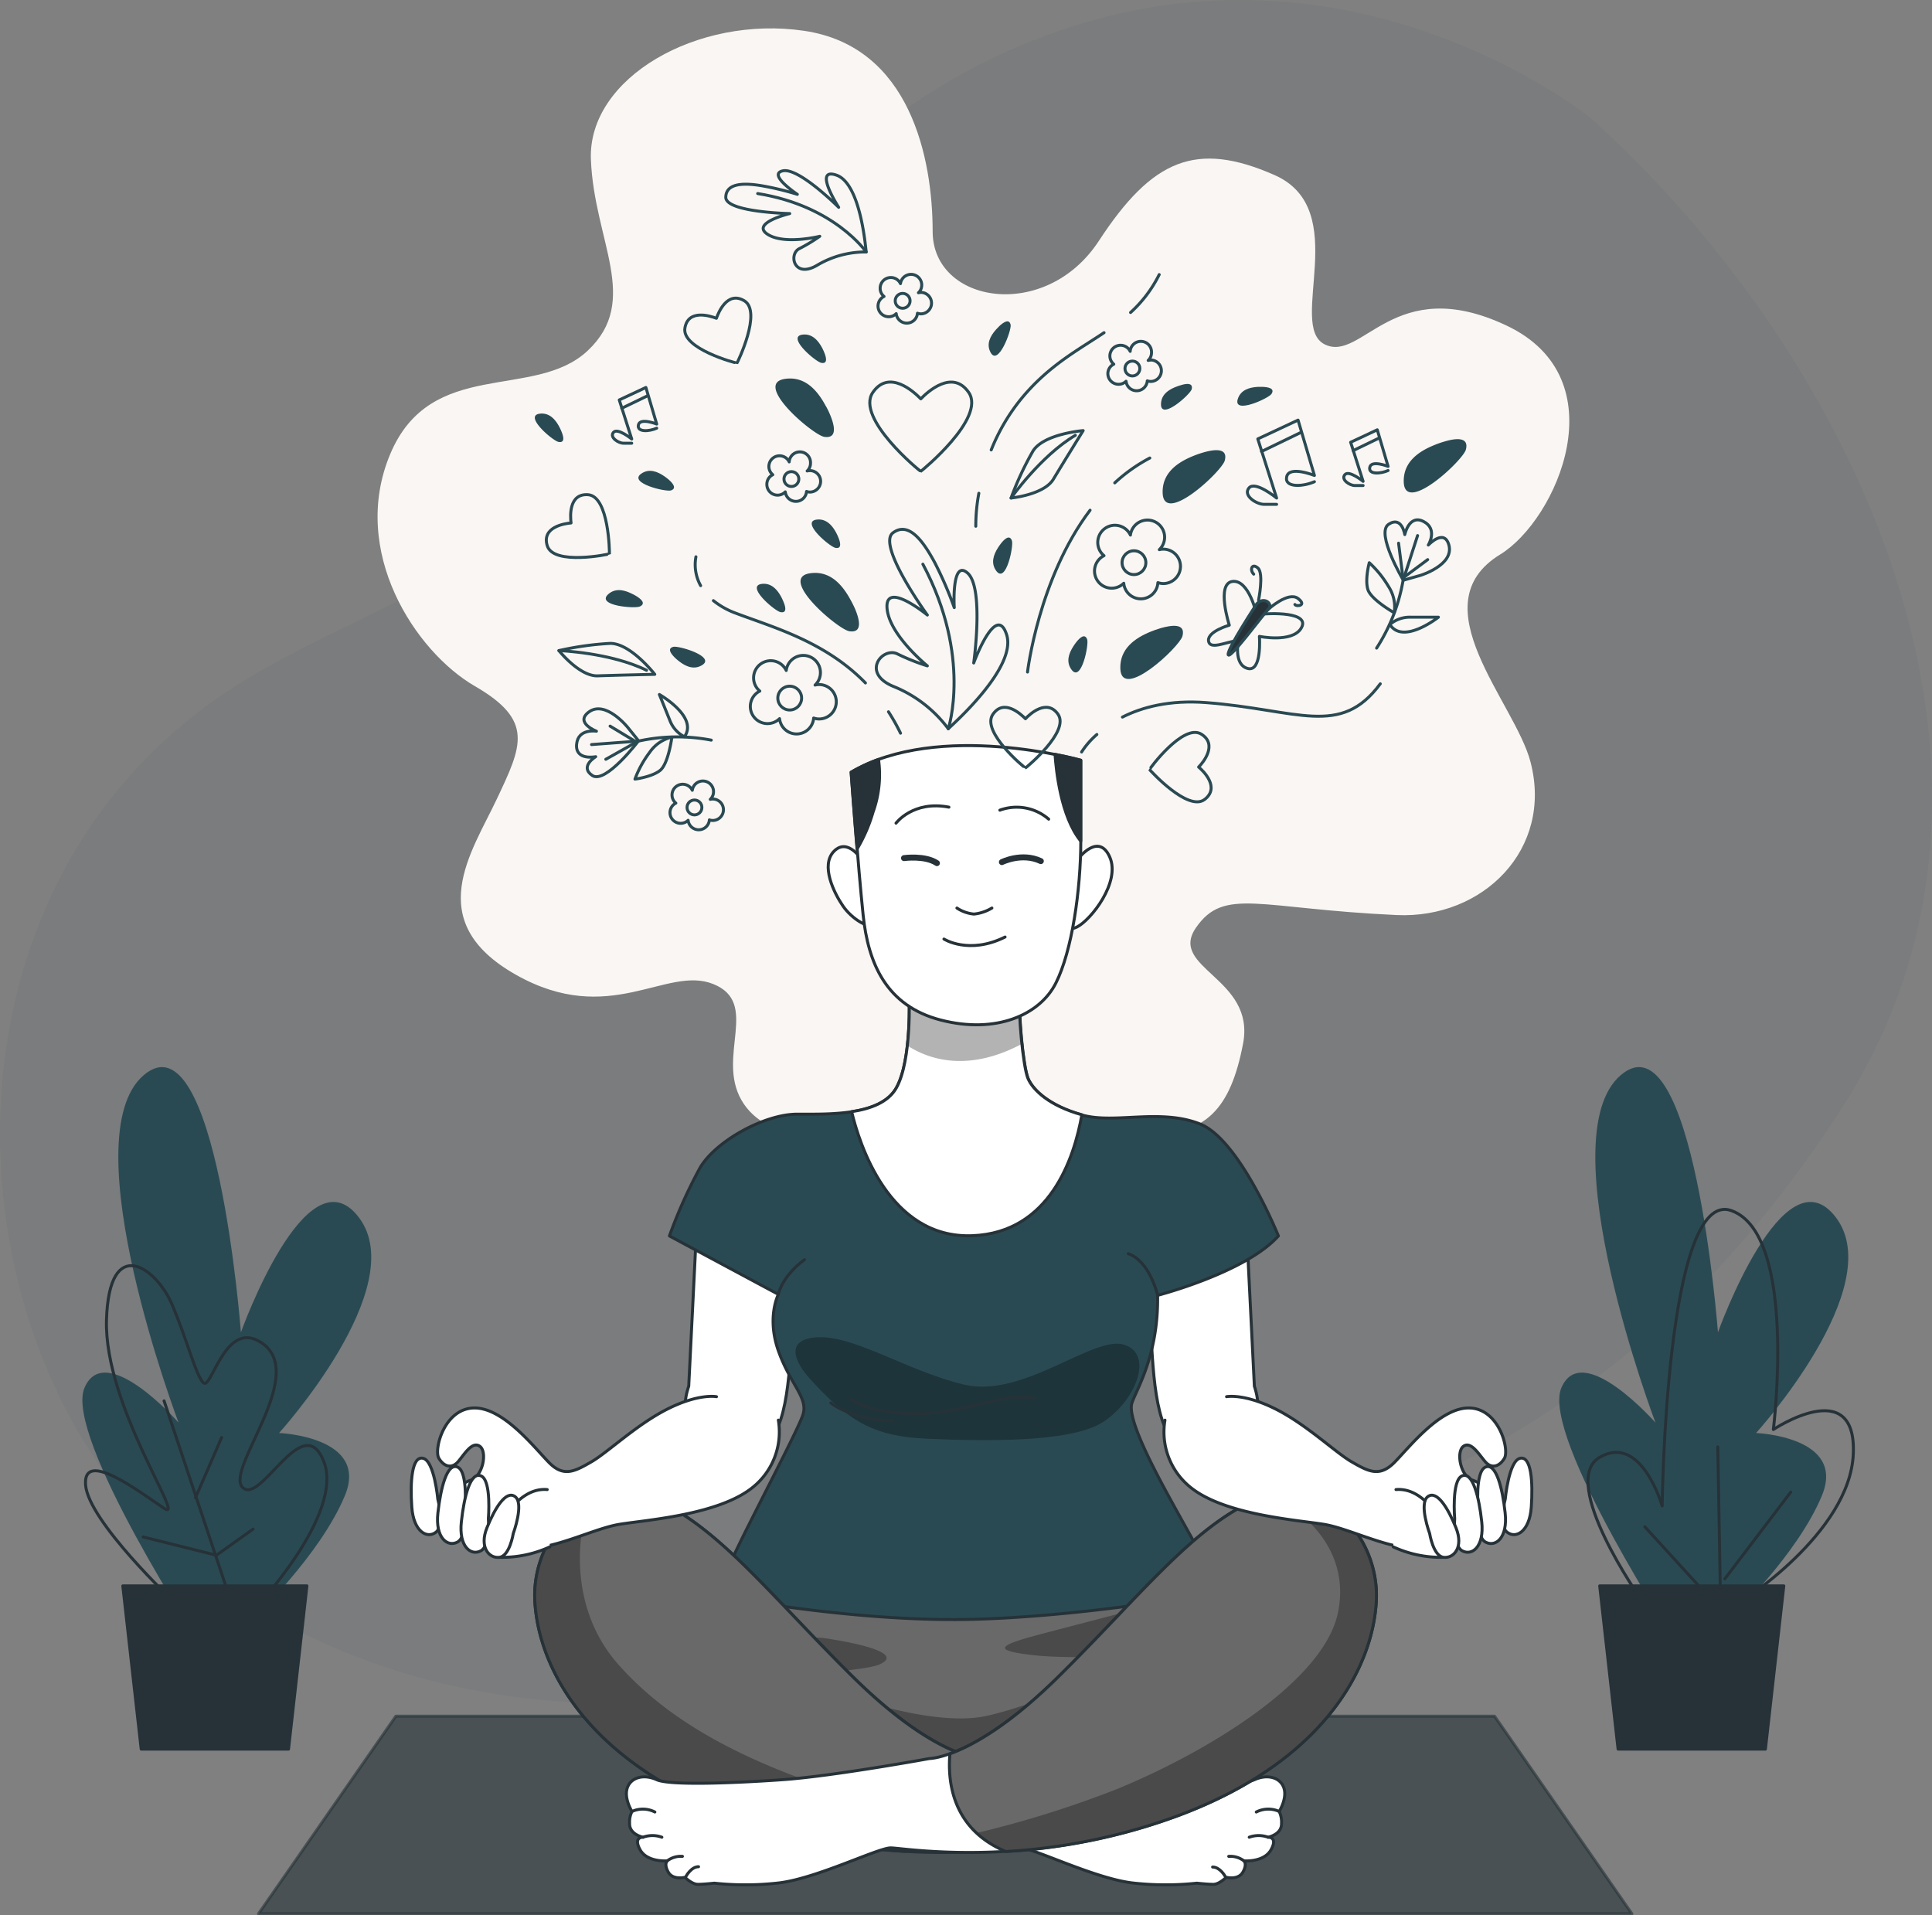 <svg xmlns="http://www.w3.org/2000/svg" xmlns:xlink="http://www.w3.org/1999/xlink" width="648.246" height="642.619" viewBox="0 0 648.246 642.619">
  <rect x="0" y="0" width="648.246" height="642.619" fill="#808080" stroke="none"/>
  <defs>
    <clipPath id="clip-path">
      <path id="Path_37" data-name="Path 37" d="M269.637,344.418c25.992-1.026,34.151-26.039,36.708-40.574-10.842-3-16.444-8.285-18.1-12.246s-3.33-22.6-2.667-26.907l-37.2-1.01s.994,21.936-4.324,31.232c-2.714,4.734-8.49,6.912-14.945,7.891C231.572,313.234,241.562,345.539,269.637,344.418Z" transform="translate(-229.11 -263.68)" fill="#fff" stroke="#263238" stroke-linecap="round" stroke-linejoin="round" stroke-width="1"/>
    </clipPath>
    <clipPath id="clip-path-2">
      <path id="Path_53" data-name="Path 53" d="M304.827,457.076c-7.039-2.541-19.317-9.011-36.14-25.6-27.618-27.27-44.977-50.154-66.282-59.623s-41.821,11.442-40.637,33.93,17.754,54.052,67.071,72.2a200.125,200.125,0,0,0,57.224,11.82C303.991,482.327,305.664,466.545,304.827,457.076Z" transform="translate(-161.719 -369.519)" fill="#696969" stroke="#263238" stroke-linecap="round" stroke-linejoin="round" stroke-width="1"/>
    </clipPath>
    <clipPath id="clip-path-3">
      <path id="Path_62" data-name="Path 62" d="M250.06,457.059c7.023-2.541,19.3-9.011,36.14-25.6,27.618-27.223,44.977-50.106,66.282-59.575s41.821,11.442,40.637,33.93-17.754,54.052-67.071,72.2a200.109,200.109,0,0,1-57.24,11.82C250.9,482.309,249.24,466.528,250.06,457.059Z" transform="translate(-249.896 -369.549)" fill="#696969" stroke="#263238" stroke-linecap="round" stroke-linejoin="round" stroke-width="1"/>
    </clipPath>
  </defs>
  <g id="Mental_health-bro_1_" data-name="Mental health-bro (1)" transform="translate(-48.039 -52.119)">
    <g id="freepik--background-simple--inject-9" transform="translate(48.039 52.119)" opacity="0.07">
      <path id="Path_14" data-name="Path 14" d="M581.756,91.748S509.335,32.6,415.135,58.828,281.5,166.142,227.477,221.993c-28.3,29.212-70.086,39.975-103.7,62.463C16.3,356.356,32.244,518.022,115.1,579c71.743,52.789,161.382,58.313,278.055,19.38s200.141-62.337,272.484-173.865S670.969,172.028,581.756,91.748Z" transform="translate(-48.039 -52.119)" fill="#2a4a53"/>
    </g>
    <g id="freepik--Carpet--inject-9" transform="translate(134.776 627.956)">
      <path id="Path_16" data-name="Path 16" d="M563.82,483.282H103L149.082,417H517.738Z" transform="translate(-103 -417)" fill="#263238" stroke="#263238" stroke-linecap="round" stroke-linejoin="round" stroke-width="1" opacity="0.6"/>
    </g>
    <g id="freepik--Plants--inject-9" transform="translate(75.679 410.163)">
      <path id="Path_17" data-name="Path 17" d="M419.933,474.031s-46.619-71.1-39.675-87.414,31.563,11.663,31.563,11.663-36.14-95.573-11.663-116.562S432.8,367.979,432.8,367.979s22.094-61.785,39.627-38.475-26.829,72.264-26.829,72.264,30.3,1.168,22.094,20.989-30.3,40.8-30.3,40.8Z" transform="translate(115.986 -278.995)" fill="#2a4a53"/>
      <path id="Path_18" data-name="Path 18" d="M403.557,440.221s-27.965-39.627-13.982-47.786,20.974,16.318,20.974,16.318,1.168-107.22,23.325-99.061,13.982,73.416,13.982,73.416,27.965-18.638,26.829,8.159-38.475,50.154-38.475,50.154" transform="translate(119.517 -261.503)" fill="none" stroke="#263238" stroke-linecap="round" stroke-linejoin="round" stroke-width="1"/>
      <line id="Line_1" data-name="Line 1" x1="24.477" y1="26.813" transform="translate(524.257 154.241)" fill="none" stroke="#263238" stroke-linecap="round" stroke-linejoin="round" stroke-width="1"/>
      <line id="Line_2" data-name="Line 2" x1="1.168" y1="66.424" transform="translate(548.734 127.444)" fill="none" stroke="#263238" stroke-linecap="round" stroke-linejoin="round" stroke-width="1"/>
      <line id="Line_3" data-name="Line 3" y1="29.133" x2="22.141" transform="translate(551.07 142.594)" fill="none" stroke="#263238" stroke-linecap="round" stroke-linejoin="round" stroke-width="1"/>
      <path id="Path_19" data-name="Path 19" d="M449.919,389.29H388.15l6.171,54.778h49.428Z" transform="translate(120.957 -215.227)" fill="#263238" stroke="#263238" stroke-linecap="round" stroke-linejoin="round" stroke-width="1"/>
      <path id="Path_20" data-name="Path 20" d="M105.933,474.028s-46.619-71.1-39.675-87.414,31.563,11.663,31.563,11.663-36.187-95.6-11.71-116.562,32.636,86.262,32.636,86.262,22.094-61.785,39.627-38.475-26.829,72.264-26.829,72.264,30.3,1.168,22.094,20.989-30.3,40.8-30.3,40.8Z" transform="translate(-65.553 -278.992)" fill="#2a4a53"/>
      <path id="Path_21" data-name="Path 21" d="M96.1,434.187s-28.975-27.223-29.859-39.454,18.449,2.635,26.339,7.891S72.4,368.378,73.264,339.4s16.681-17.549,21.952-5.255,7.891,23.672,10.542,26.339,7.023-20.2,18.433-14.061c18.243,9.832-11.41,43.02-5.271,49.175s20.2-26.339,27.223-8.775-22.836,49.159-22.836,49.159" transform="translate(-65.172 -254.585)" fill="none" stroke="#263238" stroke-linecap="round" stroke-linejoin="round" stroke-width="1"/>
      <line id="Line_4" data-name="Line 4" x1="21.952" y1="65.84" transform="translate(27.408 111.994)" fill="none" stroke="#263238" stroke-linecap="round" stroke-linejoin="round" stroke-width="1"/>
      <line id="Line_5" data-name="Line 5" y1="20.185" x2="8.775" transform="translate(37.95 124.288)" fill="none" stroke="#263238" stroke-linecap="round" stroke-linejoin="round" stroke-width="1"/>
      <path id="Path_22" data-name="Path 22" d="M78.47,379.856l24.588,6.139,12.294-8.774" transform="translate(-58.085 -222.206)" fill="none" stroke="#263238" stroke-linecap="round" stroke-linejoin="round" stroke-width="1"/>
      <path id="Path_23" data-name="Path 23" d="M135.919,389.29H74.15l6.171,54.778h49.428Z" transform="translate(-60.583 -215.227)" fill="#263238" stroke="#263238" stroke-linecap="round" stroke-linejoin="round" stroke-width="1"/>
    </g>
    <g id="freepik--Character--inject-9" transform="translate(174.724 61.644)">
      <g id="freepik--Hair--inject-9" transform="translate(0)">
        <path id="Path_24" data-name="Path 24" d="M281.957,430.354s-23.151,2.1-31.563-12.625,6.313-32.62-9.469-38.933-34.719,14.74-66.282-3.156-14.74-41.032-6.313-58.912,12.625-26.308-7.37-37.876S118.871,233.606,132.553,201s48.4-17.9,66.282-34.719,2.1-36.834,1.057-64.183,35.761-48.4,71.538-43.131,43.131,43.131,43.131,67.324,37.876,30.521,55.772,3.156,32.6-33.662,58.912-22.094,4.214,50.5,16.839,56.813,23.136-24.193,61.011-6.313,16.839,65.225-2.1,76.809c-27.555,16.87,4.94,49.585,10.163,69.612,7.654,29.275-15.908,52.694-44.883,51.385-46.287-2.115-57.871-9.469-67.34,4.2s20,16.839,15.781,38.933S406.094,429.3,387.157,429.3s-30.506-16.823-50.5-8.412S291.426,435.609,281.957,430.354Z" transform="translate(-128.313 -58.155)" fill="#faf6f3"/>
      </g>
      <path id="Path_25" data-name="Path 25" d="M203.934,392.559a113.627,113.627,0,0,0-3.551,38.665c1.973,20.121,12.231,30.774,56.813,37.481s75.357,1.184,100.213-10.653,19.222-54.3,12.767-64.041-31.311-11.71-71.553-8.159-65.1-2.762-79.7-.395S203.934,392.559,203.934,392.559Z" transform="translate(-86.856 130.353)" fill="#696969" stroke="#263238" stroke-linecap="round" stroke-linejoin="round" stroke-width="1"/>
      <path id="Path_26" data-name="Path 26" d="M336.937,393.5s-21.305,5.524-36.3,9.469-16.571,5.524-3.156,7.1,38.665,0,38.665,0S300.64,426.641,281.7,430.587s-53.657-8.68-57.6-11.836,16.571-3.156,22.094-5.523,2.367-5.524-17.36-8.68-15.782,14.992,1.578,27.618,27.618,16.571,50.106,12.625,53.263-13.414,63.521-32.352S336.937,393.5,336.937,393.5Z" transform="translate(-77.825 135.725)" opacity="0.3"/>
      <path id="Path_27" data-name="Path 27" d="M197.57,313.485l-2.62,52.71s-4.734,12.246,3.788,20.106,19.506,5.539,25.25-4.656,4.955-33.788,6.407-43.115-9.9-18.938-19.222-22.426S197.57,313.485,197.57,313.485Z" transform="translate(-90.545 89.409)" fill="#fff" stroke="#263238" stroke-linecap="round" stroke-linejoin="round" stroke-width="1"/>
      <path id="Path_28" data-name="Path 28" d="M325.177,313.485l2.62,52.71s4.656,12.246-3.788,20.106-19.522,5.539-25.345-4.656-4.955-33.788-6.407-43.115,9.911-18.938,19.222-22.426S325.177,313.485,325.177,313.485Z" transform="translate(-33.602 89.409)" fill="#fff" stroke="#263238" stroke-linecap="round" stroke-linejoin="round" stroke-width="1"/>
      <path id="Path_29" data-name="Path 29" d="M270.777,263.68s.994,21.936-4.324,31.232-22.268,8.727-33.22,8.727-27.255,8.964-32.573,17.944A163.518,163.518,0,0,0,190.37,344.5l36.55,19.6s-3.993,7.654,0,18.938,9.958,15.624,8.3,21.273-23.262,45.845-25.25,52.158a59.479,59.479,0,0,0-2.32,8.964s46.177,8.98,86.372,7.654,81.732-9.311,81.732-9.311-12.294-21.589-18.938-33.883-12.625-24.919-11.3-29.243,8.98-15.939,8.648-36.219c0,0,29.559-7.638,40.527-19.932,0,0-12.957-32.226-26.245-37.544s-28.565,0-39.454-2.983-16.618-8.317-18.275-12.294-3.33-22.6-2.667-26.907Z" transform="translate(-92.435 60.67)" fill="#2a4a53" stroke="#263238" stroke-linecap="round" stroke-linejoin="round" stroke-width="1"/>
      <path id="Path_30" data-name="Path 30" d="M221.639,349.964s-11.047-11.836,1.578-13.414,30.774,11.047,50.5,15.781,43.4-16.571,53.657-13.414,3.945,18.938-7.1,26.039-41.821,6.313-59.181,5.524S235.053,364.956,221.639,349.964Z" transform="translate(-76.943 102.721)" opacity="0.3"/>
      <path id="Path_31" data-name="Path 31" d="M229,349.914s6.013,4.813,22.094,4.813,28.407-7.212,39.675-5.208" transform="translate(-70.101 110.094)" fill="none" stroke="#263238" stroke-linecap="round" stroke-linejoin="round" stroke-width="1"/>
      <path id="Path_32" data-name="Path 32" d="M224.68,350.4s6.8,5.618,20.832,6.013" transform="translate(-72.598 110.807)" fill="none" stroke="#263238" stroke-linecap="round" stroke-linejoin="round" stroke-width="1"/>
      <path id="Path_33" data-name="Path 33" d="M213.53,331.5s1.152-5.95,8.775-11.568" transform="translate(-79.045 93.191)" fill="none" stroke="#263238" stroke-linecap="round" stroke-linejoin="round" stroke-width="1"/>
      <path id="Path_34" data-name="Path 34" d="M297.779,332.564s-2.667-11.489-9.879-13.9" transform="translate(-36.048 92.457)" fill="none" stroke="#263238" stroke-linecap="round" stroke-linejoin="round" stroke-width="1"/>
      <path id="Path_35" data-name="Path 35" d="M269.637,344.418c25.992-1.026,34.151-26.039,36.708-40.574-10.842-3-16.444-8.285-18.1-12.246s-3.33-22.6-2.667-26.907l-37.2-1.01s.994,21.936-4.324,31.232c-2.714,4.734-8.49,6.912-14.945,7.891C231.572,313.234,241.562,345.539,269.637,344.418Z" transform="translate(-70.037 60.67)" fill="#fff"/>
      <g id="Group_5" data-name="Group 5" transform="translate(159.073 324.35)" clip-path="url(#clip-path)">
        <path id="Path_36" data-name="Path 36" d="M279.378,280.061a88.373,88.373,0,0,1-.647-15.371l-37.2-1.01a122.933,122.933,0,0,1-.584,16.934C247.484,284.89,260.724,290,279.378,280.061Z" transform="translate(-222.265 -263.68)" opacity="0.3"/>
      </g>
      <path id="Path_38" data-name="Path 38" d="M269.637,344.418c25.992-1.026,34.151-26.039,36.708-40.574-10.842-3-16.444-8.285-18.1-12.246s-3.33-22.6-2.667-26.907l-37.2-1.01s.994,21.936-4.324,31.232c-2.714,4.734-8.49,6.912-14.945,7.891C231.572,313.234,241.562,345.539,269.637,344.418Z" transform="translate(-70.037 60.67)" fill="none" stroke="#263238" stroke-linecap="round" stroke-linejoin="round" stroke-width="1"/>
      <path id="Path_39" data-name="Path 39" d="M235.482,236.661s-4.734-7.717-9.39-3.014,0,14.077,3.014,18.433,8.711,7.7,10.053,6.029S235.482,236.661,235.482,236.661Z" transform="translate(-72.922 42.428)" fill="#fff" stroke="#263238" stroke-linecap="round" stroke-linejoin="round" stroke-width="1"/>
      <path id="Path_40" data-name="Path 40" d="M278.7,236.015s6.707-8.711,10.4-.331-6.313,21.116-11.047,23.467-2.351-5.366-2.02-8.049S278.7,236.015,278.7,236.015Z" transform="translate(-43.422 42.379)" fill="#fff" stroke="#263238" stroke-linecap="round" stroke-linejoin="round" stroke-width="1"/>
      <path id="Path_41" data-name="Path 41" d="M229,219.573s2.351,31.847,4.024,47.928,7.67,30.506,26.1,35.24,33.141-1.673,38.554-12.4,8.38-31.168,8.38-47.928V215.58S258.464,202.15,229,219.573Z" transform="translate(-70.101 30.004)" fill="#fff" stroke="#263238" stroke-linecap="round" stroke-linejoin="round" stroke-width="1"/>
      <path id="Path_42" data-name="Path 42" d="M251.49,245.18a12.452,12.452,0,0,0,5.7,2.02,14.583,14.583,0,0,0,6.029-2.02" transform="translate(-57.098 49.974)" fill="none" stroke="#263238" stroke-linecap="round" stroke-linejoin="round" stroke-width="1"/>
      <path id="Path_43" data-name="Path 43" d="M248.73,252.019s8.38,5.366,20.516-.679" transform="translate(-58.694 53.535)" fill="none" stroke="#263238" stroke-linecap="round" stroke-linejoin="round" stroke-width="1"/>
      <path id="Path_44" data-name="Path 44" d="M240.24,234.626s7.039-.994,11.047,1.689" transform="translate(-63.602 43.768)" fill="none" stroke="#263238" stroke-linecap="round" stroke-linejoin="round" stroke-width="2"/>
      <path id="Path_45" data-name="Path 45" d="M261.05,235.993s6.707-3.346,13.067-.331" transform="translate(-51.571 43.743)" fill="none" stroke="#263238" stroke-linecap="round" stroke-linejoin="round" stroke-width="2"/>
      <path id="Path_46" data-name="Path 46" d="M230.988,243.644a53.294,53.294,0,0,0,5.35-12.357,37.244,37.244,0,0,0,1.846-17.707A55.633,55.633,0,0,0,229,217.873S229.884,230.356,230.988,243.644Z" transform="translate(-70.101 31.704)" fill="#263238" stroke="#263238" stroke-linecap="round" stroke-linejoin="round" stroke-width="1"/>
      <path id="Path_47" data-name="Path 47" d="M280.982,241.6V214.457s-3.283-.915-8.632-1.957C272.7,217.708,274.26,233.411,280.982,241.6Z" transform="translate(-45.038 31.08)" fill="#263238" stroke="#263238" stroke-linecap="round" stroke-linejoin="round" stroke-width="1"/>
      <path id="Path_48" data-name="Path 48" d="M238.54,229.257s5.7-7.7,17.754-5.366" transform="translate(-64.585 37.411)" fill="none" stroke="#263238" stroke-linecap="round" stroke-linejoin="round" stroke-width="1"/>
      <path id="Path_49" data-name="Path 49" d="M260.62,224.736A16.4,16.4,0,0,1,277,227.75" transform="translate(-51.82 37.577)" fill="none" stroke="#263238" stroke-linecap="round" stroke-linejoin="round" stroke-width="1"/>
      <path id="Path_50" data-name="Path 50" d="M311.692,458.654s-15.387,0-43-27.223-44.977-50.106-66.282-59.575-41.821,11.442-40.637,33.93,17.754,54.052,67.071,72.2,91.533,10.653,95.873,10.653,25.645,10.653,38.27,11.836a98.219,98.219,0,0,0,20.911,0s3.551.395,5.524.395,4.34-2.367,4.34-2.367,3.993,1.042,5.571-1.72.347-3.8.347-3.8,6.754.584,9.122-3.756-1.01-4.166-1.01-4.166,4.624-.9,4.513-4.624a8.1,8.1,0,0,0-.789-4.024s2.762-4.34,1.578-7.891-5.524-4.734-9.863-2.762-25.25,1.184-42.216,0S311.692,458.654,311.692,458.654Z" transform="translate(-108.999 121.861)" fill="#fff" stroke="#263238" stroke-linecap="round" stroke-linejoin="round" stroke-width="1"/>
      <path id="Path_51" data-name="Path 51" d="M304.827,457.076c-7.039-2.541-19.317-9.011-36.14-25.6-27.618-27.27-44.977-50.154-66.282-59.623s-41.821,11.442-40.637,33.93,17.754,54.052,67.071,72.2a200.125,200.125,0,0,0,57.224,11.82C303.991,482.327,305.664,466.545,304.827,457.076Z" transform="translate(-108.999 121.861)" fill="#696969"/>
      <g id="Group_6" data-name="Group 6" transform="translate(52.72 491.38)" clip-path="url(#clip-path-2)">
        <path id="Path_52" data-name="Path 52" d="M298.118,478.637c-7.78-2.951-16.87-6.107-27.065-9.216-36.3-11.047-63.126-24.461-81.275-44.977s-11.836-46.555-11.836-46.555L173.76,374.1a36.85,36.85,0,0,0-11.994,29.038c1.184,22.489,17.754,54.052,67.071,72.2a200.125,200.125,0,0,0,57.224,11.82,31.405,31.405,0,0,0,12.057-8.522Z" transform="translate(-161.717 -366.871)" opacity="0.3"/>
      </g>
      <path id="Path_54" data-name="Path 54" d="M304.827,457.076c-7.039-2.541-19.317-9.011-36.14-25.6-27.618-27.27-44.977-50.154-66.282-59.623s-41.821,11.442-40.637,33.93,17.754,54.052,67.071,72.2a200.125,200.125,0,0,0,57.224,11.82C303.991,482.327,305.664,466.545,304.827,457.076Z" transform="translate(-108.999 121.861)" fill="none" stroke="#263238" stroke-linecap="round" stroke-linejoin="round" stroke-width="1"/>
      <path id="Path_55" data-name="Path 55" d="M322.81,437.536a8.869,8.869,0,0,0-7.67.189" transform="translate(-20.299 160.734)" fill="#fff" stroke="#263238" stroke-linecap="round" stroke-linejoin="round" stroke-width="1"/>
      <path id="Path_56" data-name="Path 56" d="M319.953,442.933a9.264,9.264,0,0,0-6.313,0" transform="translate(-21.166 163.985)" fill="#fff" stroke="#263238" stroke-linecap="round" stroke-linejoin="round" stroke-width="1"/>
      <path id="Path_57" data-name="Path 57" d="M314.362,448.306a7.559,7.559,0,0,0-5.082-1.5" transform="translate(-23.687 166.534)" fill="#fff" stroke="#263238" stroke-linecap="round" stroke-linejoin="round" stroke-width="1"/>
      <path id="Path_58" data-name="Path 58" d="M310.016,452.116s-1.689-3.046-4.166-3.046" transform="translate(-25.67 167.853)" fill="#fff" stroke="#263238" stroke-linecap="round" stroke-linejoin="round" stroke-width="1"/>
      <path id="Path_59" data-name="Path 59" d="M282.914,458.654s15.387,0,43-27.223S370.9,381.325,392.2,371.856s41.821,11.442,40.637,33.93-17.754,54.052-67.071,72.2-91.533,10.653-95.873,10.653-25.645,10.653-38.27,11.836a98.219,98.219,0,0,1-20.91,0s-3.551.395-5.524.395-4.34-2.367-4.34-2.367-3.993,1.042-5.571-1.72-.347-3.8-.347-3.8-6.77.584-9.138-3.756,1.01-4.166,1.01-4.166-4.624-.9-4.514-4.624a7.89,7.89,0,0,1,.8-4.024s-2.762-4.34-1.578-7.891,5.524-4.734,9.863-2.762,25.25,1.184,42.216,0S282.914,458.654,282.914,458.654Z" transform="translate(-97.723 121.861)" fill="#fff" stroke="#263238" stroke-linecap="round" stroke-linejoin="round" stroke-width="1"/>
      <path id="Path_60" data-name="Path 60" d="M250.06,457.059c7.023-2.541,19.3-9.011,36.14-25.6,27.618-27.223,44.977-50.106,66.282-59.575s41.821,11.442,40.637,33.93-17.754,54.052-67.071,72.2a200.109,200.109,0,0,1-57.24,11.82C250.9,482.309,249.24,466.528,250.06,457.059Z" transform="translate(-58.02 121.878)" fill="#696969"/>
      <g id="Group_7" data-name="Group 7" transform="translate(191.876 491.428)" clip-path="url(#clip-path-3)">
        <path id="Path_61" data-name="Path 61" d="M389.791,405.306c.821-15.671-8.9-30.553-22.094-34.956l-5.776,4.182s19.727,11.836,14.992,34.719-43.4,46.555-74.173,59.181a350.818,350.818,0,0,1-47.061,14.724,32.9,32.9,0,0,0,9.8,6.171,200.112,200.112,0,0,0,57.24-11.82C372.037,459.358,388.608,427.795,389.791,405.306Z" transform="translate(-246.551 -369.086)" opacity="0.3"/>
      </g>
      <path id="Path_63" data-name="Path 63" d="M250.06,457.059c7.023-2.541,19.3-9.011,36.14-25.6,27.618-27.223,44.977-50.106,66.282-59.575s41.821,11.442,40.637,33.93-17.754,54.052-67.071,72.2a200.109,200.109,0,0,1-57.24,11.82C250.9,482.309,249.24,466.528,250.06,457.059Z" transform="translate(-58.02 121.878)" fill="none" stroke="#263238" stroke-linecap="round" stroke-linejoin="round" stroke-width="1"/>
      <path id="Path_64" data-name="Path 64" d="M182.41,437.536a8.869,8.869,0,0,1,7.67.189" transform="translate(-97.037 160.734)" fill="#fff" stroke="#263238" stroke-linecap="round" stroke-linejoin="round" stroke-width="1"/>
      <path id="Path_65" data-name="Path 65" d="M184.76,442.933a9.264,9.264,0,0,1,6.313,0" transform="translate(-95.678 163.985)" fill="#fff" stroke="#263238" stroke-linecap="round" stroke-linejoin="round" stroke-width="1"/>
      <path id="Path_66" data-name="Path 66" d="M189.91,448.306a7.559,7.559,0,0,1,5.082-1.5" transform="translate(-92.701 166.534)" fill="#fff" stroke="#263238" stroke-linecap="round" stroke-linejoin="round" stroke-width="1"/>
      <path id="Path_67" data-name="Path 67" d="M193.92,452.156s1.7-3.156,4.166-3.156" transform="translate(-90.382 167.813)" fill="#fff" stroke="#263238" stroke-linecap="round" stroke-linejoin="round" stroke-width="1"/>
      <path id="Path_68" data-name="Path 68" d="M235.279,349.111s-5.823-1.168-16.3,4.072-20.106,14.566-25.645,17.77-9.311,5.255-14.2.3S163.694,352.6,153.784,352.9s-13.4,13.982-11.647,16.886,4.371,3.5,6.407,1.168,4.656-6.991,7.275-5.239,1.168,9.911-2.9,11.363-15.15,8.443-12.531,12.531,17.486,9.611,28.549,10.479,24.761-6.691,33.788-8.159,33.5-3.156,44.851-12.515a23.83,23.83,0,0,0,8.459-22.441" transform="translate(-121.563 109.997)" fill="#fff" stroke="#263238" stroke-linecap="round" stroke-linejoin="round" stroke-width="1"/>
      <path id="Path_69" data-name="Path 69" d="M144.388,375.891s-1.152-12.815-4.94-13.7-4.371,7.891-3.788,16.318,5.239,10.779,8.143,8.443S144.388,375.891,144.388,375.891Z" transform="translate(-124.177 117.589)" fill="#fff" stroke="#263238" stroke-linecap="round" stroke-linejoin="round" stroke-width="1"/>
      <path id="Path_70" data-name="Path 70" d="M150.263,378.467s1.1-12.83-2.462-14.361-5.681,6.975-6.612,15.387,3.267,11.536,6.549,9.769S150.263,378.467,150.263,378.467Z" transform="translate(-120.945 118.627)" fill="#fff" stroke="#263238" stroke-linecap="round" stroke-linejoin="round" stroke-width="1"/>
      <path id="Path_71" data-name="Path 71" d="M155.236,380.321s1.12-12.815-2.462-14.345-5.681,6.975-6.6,15.387,3.251,11.536,6.534,9.753S155.236,380.321,155.236,380.321Z" transform="translate(-118.059 119.708)" fill="#fff" stroke="#263238" stroke-linecap="round" stroke-linejoin="round" stroke-width="1"/>
      <path id="Path_72" data-name="Path 72" d="M171.33,388.057a38.222,38.222,0,0,1-16.886,3.5,62.3,62.3,0,0,1-.584-7.291c0-3.156,6.691-16.3,16.6-15.434" transform="translate(-113.543 121.442)" fill="#fff" stroke="#263238" stroke-linecap="round" stroke-linejoin="round" stroke-width="1"/>
      <path id="Path_73" data-name="Path 73" d="M160.74,382.887s3.709-10.037.647-12.373-6.833,3.882-9.469,10.416.694,10.353,4.166,9.927S160.74,382.887,160.74,382.887Z" transform="translate(-115.215 122.146)" fill="#fff" stroke="#263238" stroke-linecap="round" stroke-linejoin="round" stroke-width="1"/>
      <path id="Path_74" data-name="Path 74" d="M316.517,349.111s5.823-1.168,16.318,4.072,20.09,14.566,25.629,17.77,9.327,5.255,14.282.3S388.181,352.6,398.076,352.9s13.4,13.982,11.663,16.886-4.371,3.5-6.407,1.168-4.734-6.991-7.291-5.239-1.168,9.911,2.92,11.363,15.15,8.443,12.515,12.531-17.47,9.611-28.533,10.479-24.761-6.691-33.8-8.159-33.488-3.156-44.851-12.515a23.8,23.8,0,0,1-8.443-22.441" transform="translate(-31.65 109.997)" fill="#fff" stroke="#263238" stroke-linecap="round" stroke-linejoin="round" stroke-width="1"/>
      <path id="Path_75" data-name="Path 75" d="M368.394,375.891s1.168-12.815,4.955-13.7,4.371,7.891,3.788,16.318-5.239,10.779-8.159,8.443S368.394,375.891,368.394,375.891Z" transform="translate(9.979 117.589)" fill="#fff" stroke="#263238" stroke-linecap="round" stroke-linejoin="round" stroke-width="1"/>
      <path id="Path_76" data-name="Path 76" d="M362.371,378.467s-1.12-12.83,2.446-14.361,5.7,6.975,6.612,15.387-3.235,11.536-6.534,9.8S362.371,378.467,362.371,378.467Z" transform="translate(6.912 118.627)" fill="#fff" stroke="#263238" stroke-linecap="round" stroke-linejoin="round" stroke-width="1"/>
      <path id="Path_77" data-name="Path 77" d="M357.379,380.321s-1.1-12.815,2.462-14.345,5.7,6.975,6.612,15.387-3.267,11.536-6.534,9.753S357.379,380.321,357.379,380.321Z" transform="translate(4.028 119.708)" fill="#fff" stroke="#263238" stroke-linecap="round" stroke-linejoin="round" stroke-width="1"/>
      <path id="Path_78" data-name="Path 78" d="M344.26,388.057a38.27,38.27,0,0,0,16.949,3.5,62.287,62.287,0,0,0,.584-7.291c0-3.156-6.707-16.3-16.618-15.434" transform="translate(-3.463 121.442)" fill="#fff" stroke="#263238" stroke-linecap="round" stroke-linejoin="round" stroke-width="1"/>
      <path id="Path_79" data-name="Path 79" d="M352.681,382.887s-3.709-10.037-.647-12.373,6.818,3.882,9.469,10.416-.694,10.353-4.166,9.927S352.681,382.887,352.681,382.887Z" transform="translate(0.331 122.146)" fill="#fff" stroke="#263238" stroke-linecap="round" stroke-linejoin="round" stroke-width="1"/>
    </g>
    <g id="freepik--Graphics--inject-9" transform="translate(227.491 109.376)">
      <path id="Path_80" data-name="Path 80" d="M281.273,204.868c-3.709-5.382-9.469-.142-10.952,1.468-1.578-1.578-7.244-6.849-10.937-1.468-4.024,5.855,10.81,18.054,10.937,17.991S285.249,210.723,281.273,204.868Z" transform="translate(-105.702 -22.434)" fill="none" stroke="#2a4a53" stroke-linecap="round" stroke-linejoin="round" stroke-width="1"/>
      <path id="Path_81" data-name="Path 81" d="M258.5,231.57a42.878,42.878,0,0,0-18.054-14.061c-11.552-4.514-4.024-13.541.994-11.047a70.638,70.638,0,0,0,10.037,4.008s-13.051-10.542-13.541-19.569,13.541,2.509,13.541,2.509-17.06-23.483-11.536-27.586,10.526,3.519,14.046,10.037a125.5,125.5,0,0,1,6.518,15.056s-.994-16.555,4.529-11.536,2,30.111,2,30.111,7.528-20.516,11.047-9.469S260.01,230.055,258.5,231.57Z" transform="translate(-119.775 -44.306)" fill="none" stroke="#2a4a53" stroke-linecap="round" stroke-linejoin="round" stroke-width="1"/>
      <path id="Path_82" data-name="Path 82" d="M252.772,227.3s8.033-24.1-8.522-55.235" transform="translate(-114.051 -40.032)" fill="none" stroke="#2a4a53" stroke-linecap="round" stroke-linejoin="round" stroke-width="1"/>
      <path id="Path_83" data-name="Path 83" d="M249.458,115.686a31.721,31.721,0,0,0-16.365,4.4c-7.891,4.734-9.785-3.677-6.06-5.524a54.083,54.083,0,0,0,6.849-4.135s-12.057,3-17.612-.742,7.528-6.881,7.528-6.881-21.542-.442-21.447-5.492,6.77-4.734,12.2-3.819a94.833,94.833,0,0,1,11.8,2.856s-10.226-6.8-4.813-7.891,18.685,12.246,18.685,12.246-8.79-13.619-.71-10.779S249.237,114.124,249.458,115.686Z" transform="translate(-138.276 -88.4)" fill="none" stroke="#2a4a53" stroke-linecap="round" stroke-linejoin="round" stroke-width="1"/>
      <path id="Path_84" data-name="Path 84" d="M245.538,112.871s-10.637-15.5-36.408-19.6" transform="translate(-134.356 -85.584)" fill="none" stroke="#2a4a53" stroke-linecap="round" stroke-linejoin="round" stroke-width="1"/>
      <path id="Path_85" data-name="Path 85" d="M303.81,172.444a6.092,6.092,0,0,0-1.326.174,5.76,5.76,0,1,0-9.69-4.892,5.76,5.76,0,1,0-8.869,6.912,5.76,5.76,0,1,0,6.628,9.248,5.744,5.744,0,0,0,11.457-.205,6.154,6.154,0,0,0,1.8.316,5.776,5.776,0,0,0,0-11.552Z" transform="translate(-92.952 -45.45)" fill="none" stroke="#2a4a53" stroke-linecap="round" stroke-linejoin="round" stroke-width="1"/>
      <circle id="Ellipse_2" data-name="Ellipse 2" cx="3.993" cy="3.993" r="3.993" transform="translate(197.034 127.546)" fill="none" stroke="#2a4a53" stroke-linecap="round" stroke-linejoin="round" stroke-width="1"/>
      <path id="Path_86" data-name="Path 86" d="M230.63,201.24a6.125,6.125,0,0,0-1.341.174,5.76,5.76,0,1,0-9.674-4.892,5.757,5.757,0,1,0-8.869,6.912,5.76,5.76,0,1,0,6.628,9.248,5.744,5.744,0,0,0,11.442-.205,5.682,5.682,0,0,0,1.815.316,5.776,5.776,0,0,0,0-11.552Z" transform="translate(-135.261 -28.811)" fill="none" stroke="#2a4a53" stroke-linecap="round" stroke-linejoin="round" stroke-width="1"/>
      <circle id="Ellipse_3" data-name="Ellipse 3" cx="3.993" cy="3.993" r="3.993" transform="translate(81.529 172.981)" fill="none" stroke="#2a4a53" stroke-linecap="round" stroke-linejoin="round" stroke-width="1"/>
      <path id="Path_87" data-name="Path 87" d="M225.442,154.484a3.681,3.681,0,0,0-.836.11,3.519,3.519,0,0,0,1.12-2.588,3.582,3.582,0,1,0-7.15-.458,3.582,3.582,0,1,0-5.507,4.308,3.535,3.535,0,0,0-1.988,3.156,3.6,3.6,0,0,0,6.186,2.6,3.582,3.582,0,0,0,7.133-.142,3.283,3.283,0,0,0,1.12.205,3.6,3.6,0,0,0,0-7.2Z" transform="translate(-133.229 -53.829)" fill="none" stroke="#2a4a53" stroke-linecap="round" stroke-linejoin="round" stroke-width="1"/>
      <circle id="Ellipse_4" data-name="Ellipse 4" cx="2.493" cy="2.493" r="2.493" transform="translate(83.596 100.986)" fill="none" stroke="#2a4a53" stroke-linecap="round" stroke-linejoin="round" stroke-width="1"/>
      <path id="Path_88" data-name="Path 88" d="M204.823,224.214a3.55,3.55,0,0,0-.821.111,3.578,3.578,0,1,0-6.029-3.046,3.582,3.582,0,1,0-5.523,4.308,3.582,3.582,0,1,0,4.119,5.76,3.582,3.582,0,0,0,7.133-.142,3.361,3.361,0,0,0,1.121.205,3.6,3.6,0,0,0,0-7.2Z" transform="translate(-145.136 -13.373)" fill="none" stroke="#2a4a53" stroke-linecap="round" stroke-linejoin="round" stroke-width="1"/>
      <circle id="Ellipse_5" data-name="Ellipse 5" cx="2.493" cy="2.493" r="2.493" transform="translate(51.07 211.173)" fill="none" stroke="#2a4a53" stroke-linecap="round" stroke-linejoin="round" stroke-width="1"/>
      <path id="Path_89" data-name="Path 89" d="M249.1,116.51a3.55,3.55,0,0,0-.821.11,3.582,3.582,0,1,0-6.029-3.062,3.582,3.582,0,0,0-6.818,1.578,3.519,3.519,0,0,0,1.294,2.73,3.582,3.582,0,0,0,1.578,6.8,3.535,3.535,0,0,0,2.509-1.042,3.582,3.582,0,0,0,7.133-.126,3.8,3.8,0,0,0,1.121.205,3.6,3.6,0,0,0,0-7.2Z" transform="translate(-119.564 -75.651)" fill="none" stroke="#2a4a53" stroke-linecap="round" stroke-linejoin="round" stroke-width="1"/>
      <circle id="Ellipse_6" data-name="Ellipse 6" cx="2.493" cy="2.493" r="2.493" transform="translate(120.919 41.19)" fill="none" stroke="#2a4a53" stroke-linecap="round" stroke-linejoin="round" stroke-width="1"/>
      <path id="Path_90" data-name="Path 90" d="M297.941,130.984a3.678,3.678,0,0,0-.836.11,3.519,3.519,0,0,0,1.12-2.588,3.582,3.582,0,1,0-7.15-.458,3.582,3.582,0,1,0-5.507,4.308,3.535,3.535,0,0,0-1.989,3.156,3.6,3.6,0,0,0,6.107,2.572,3.582,3.582,0,0,0,7.133-.142,3.283,3.283,0,0,0,1.121.205,3.6,3.6,0,0,0,0-7.2Z" transform="translate(-91.313 -67.416)" fill="none" stroke="#2a4a53" stroke-linecap="round" stroke-linejoin="round" stroke-width="1"/>
      <circle id="Ellipse_7" data-name="Ellipse 7" cx="2.493" cy="2.493" r="2.493" transform="translate(198.012 63.899)" fill="none" stroke="#2a4a53" stroke-linecap="round" stroke-linejoin="round" stroke-width="1"/>
      <path id="Path_91" data-name="Path 91" d="M263,166.285a103.43,103.43,0,0,1,7.37-15.782c3.677-5.792,16.823-6.833,16.823-6.833s-6.833,11.047-9.99,16.3S263,166.285,263,166.285Z" transform="translate(-103.211 -56.445)" fill="none" stroke="#2a4a53" stroke-linecap="round" stroke-linejoin="round" stroke-width="1"/>
      <path id="Path_92" data-name="Path 92" d="M263,165.707s9.99-14.2,21.573-21.037" transform="translate(-103.211 -55.867)" fill="none" stroke="#2a4a53" stroke-linecap="round" stroke-linejoin="round" stroke-width="1"/>
      <path id="Path_93" data-name="Path 93" d="M166.87,191.325a104.154,104.154,0,0,1,17.249-2.415c6.849,0,14.913,10.384,14.913,10.384s-13,.284-19.127.505S166.87,191.325,166.87,191.325Z" transform="translate(-158.789 -30.29)" fill="none" stroke="#2a4a53" stroke-linecap="round" stroke-linejoin="round" stroke-width="1"/>
      <path id="Path_94" data-name="Path 94" d="M166.87,190.44s17.36.647,29.4,6.612" transform="translate(-158.789 -29.405)" fill="none" stroke="#2a4a53" stroke-linecap="round" stroke-linejoin="round" stroke-width="1"/>
      <path id="Path_95" data-name="Path 95" d="M321.16,186.94s-2.557-11.883-8.127-11.189-1.073,14.677-1.073,14.677-7.323,2.083-6.975,5.224,5.555.521,10.069-.174c0,0-1.815,8.159,3.062,9.469s3.945-10.763,3.945-10.763,10.889,2.225,13.951-2.651C339.562,185.93,325.69,186.23,321.16,186.94Z" transform="translate(-78.944 -37.915)" fill="none" stroke="#2a4a53" stroke-linecap="round" stroke-linejoin="round" stroke-width="1"/>
      <path id="Path_96" data-name="Path 96" d="M318.743,180.92S308.58,196.37,309.179,198s11.6-13.414,13.43-15.245S321.189,178.269,318.743,180.92Z" transform="translate(-76.527 -35.557)" fill="#263238" stroke="#2a4a53" stroke-linecap="round" stroke-linejoin="round" stroke-width="1"/>
      <path id="Path_97" data-name="Path 97" d="M317.68,183.223s6.707-6.107,9.958-3.661-.6,2.841-1.01,2.036" transform="translate(-71.598 -36.029)" fill="none" stroke="#2a4a53" stroke-linecap="round" stroke-linejoin="round" stroke-width="1"/>
      <path id="Path_98" data-name="Path 98" d="M316.48,183.918s1.831-8.948-.205-10.779-2.856.615-1.42,2.036" transform="translate(-73.649 -39.786)" fill="none" stroke="#2a4a53" stroke-linecap="round" stroke-linejoin="round" stroke-width="1"/>
      <path id="Path_99" data-name="Path 99" d="M266.161,136.838c-5.429-7.891-13.825-.205-16.081,2.146-2.273-2.351-10.668-10.069-16.1-2.146-5.918,8.6,15.892,26.529,16.1,26.45S272.048,145.424,266.161,136.838Z" transform="translate(-120.576 -62.413)" fill="none" stroke="#2a4a53" stroke-linecap="round" stroke-linejoin="round" stroke-width="1"/>
      <path id="Path_100" data-name="Path 100" d="M213.581,116.382c-5.618-3.346-8.6,3.8-9.343,5.887-2.067-.8-9.469-3.156-10.558,3.251-1.2,6.991,17.36,11.883,17.47,11.773S219.673,120.011,213.581,116.382Z" transform="translate(-143.32 -72.73)" fill="none" stroke="#2a4a53" stroke-linecap="round" stroke-linejoin="round" stroke-width="1"/>
      <path id="Path_101" data-name="Path 101" d="M178.217,157.308c-6.518-.489-6.013,7.244-5.729,9.469-2.209.205-9.879,1.357-8,7.607,2.036,6.8,20.847,2.888,20.879,2.746S185.287,157.845,178.217,157.308Z" transform="translate(-160.336 -48.573)" fill="none" stroke="#2a4a53" stroke-linecap="round" stroke-linejoin="round" stroke-width="1"/>
      <path id="Path_102" data-name="Path 102" d="M310.952,230.315c5.176-3.993-.363-9.469-2.036-10.858,1.578-1.578,6.455-7.607.884-11.047-6.06-3.709-17.454,11.757-17.36,11.883S305.334,234.639,310.952,230.315Z" transform="translate(-86.19 -19.348)" fill="none" stroke="#2a4a53" stroke-linecap="round" stroke-linejoin="round" stroke-width="1"/>
      <path id="Path_103" data-name="Path 103" d="M285.05,157.833a54.936,54.936,0,0,1,11.757-8.333" transform="translate(-90.463 -53.075)" fill="none" stroke="#2a4a53" stroke-linecap="round" stroke-linejoin="round" stroke-width="1"/>
      <path id="Path_104" data-name="Path 104" d="M266.5,214.894s3.693-31.421,20.989-54.3" transform="translate(-101.187 -46.663)" fill="none" stroke="#2a4a53" stroke-linecap="round" stroke-linejoin="round" stroke-width="1"/>
      <path id="Path_105" data-name="Path 105" d="M236.94,203.45a67.542,67.542,0,0,1,4.04,7.181" transform="translate(-118.277 -21.884)" fill="none" stroke="#2a4a53" stroke-linecap="round" stroke-linejoin="round" stroke-width="1"/>
      <path id="Path_106" data-name="Path 106" d="M199.71,179.82a26.529,26.529,0,0,0,7.559,4.229c12.483,4.734,29.906,9.469,43.462,23.388" transform="translate(-139.802 -35.545)" fill="none" stroke="#2a4a53" stroke-linecap="round" stroke-linejoin="round" stroke-width="1"/>
      <path id="Path_107" data-name="Path 107" d="M196.089,170.5a14.487,14.487,0,0,0,1.578,9.674" transform="translate(-142.036 -40.934)" fill="none" stroke="#2a4a53" stroke-linecap="round" stroke-linejoin="round" stroke-width="1"/>
      <path id="Path_108" data-name="Path 108" d="M288.41,123.22a43.083,43.083,0,0,0,9.611-12.72" transform="translate(-88.52 -75.623)" fill="none" stroke="#2a4a53" stroke-linecap="round" stroke-linejoin="round" stroke-width="1"/>
      <path id="Path_109" data-name="Path 109" d="M258.78,162.193a65.665,65.665,0,0,1,10.605-17.8c8.98-10.684,18.654-15.782,27.255-21.542" transform="translate(-105.651 -68.483)" fill="none" stroke="#2a4a53" stroke-linecap="round" stroke-linejoin="round" stroke-width="1"/>
      <path id="Path_110" data-name="Path 110" d="M255.5,168.052a59.894,59.894,0,0,1,1.028-11.06" transform="translate(-107.547 -48.743)" fill="none" stroke="#2a4a53" stroke-linecap="round" stroke-linejoin="round" stroke-width="1"/>
      <path id="Path_111" data-name="Path 111" d="M286.68,208.673c6.565-3.314,15.781-5.808,28.123-4.861,30.774,2.367,44.977,11.836,58.392-6.313" transform="translate(-89.52 -25.324)" fill="none" stroke="#2a4a53" stroke-linecap="round" stroke-linejoin="round" stroke-width="1"/>
      <path id="Path_112" data-name="Path 112" d="M278,214.151a27.429,27.429,0,0,1,5.113-5.871" transform="translate(-94.539 -19.091)" fill="none" stroke="#2a4a53" stroke-linecap="round" stroke-linejoin="round" stroke-width="1"/>
      <path id="Path_113" data-name="Path 113" d="M323.056,169.7h-4.214c-2.541,0-7.181-2.951-5.066-5.492s9.28,3.377,9.28,3.377l-6.313-19.837,13.509-6.313,5.492,18.575s-8.443-3.377-9.3.41,5.492,3.377,9.3,1.689" transform="translate(-74.165 -57.735)" fill="none" stroke="#2a4a53" stroke-linecap="round" stroke-linejoin="round" stroke-width="1"/>
      <line id="Line_6" data-name="Line 6" y1="6.328" x2="13.083" transform="translate(243.826 87.903)" fill="none" stroke="#2a4a53" stroke-linecap="round" stroke-linejoin="round" stroke-width="1"/>
      <path id="Path_114" data-name="Path 114" d="M340.226,162.2h-2.778c-1.689,0-4.734-1.957-3.361-3.63s6.139,2.225,6.139,2.225l-4.182-13.114,8.932-4.182,3.63,12.278s-5.587-2.225-6.139.284,3.63,2.225,6.139,1.1" transform="translate(-62.312 -56.544)" fill="none" stroke="#2a4a53" stroke-linecap="round" stroke-linejoin="round" stroke-width="1"/>
      <line id="Line_7" data-name="Line 7" y1="4.182" x2="8.648" transform="translate(274.568 89.75)" fill="none" stroke="#2a4a53" stroke-linecap="round" stroke-linejoin="round" stroke-width="1"/>
      <path id="Path_115" data-name="Path 115" d="M184.726,153.2h-2.778c-1.689,0-4.734-1.957-3.361-3.63s6.139,2.225,6.139,2.225l-4.182-13.114,8.932-4.182,3.63,12.278s-5.587-2.225-6.139.284,3.63,2.225,6.139,1.1" transform="translate(-152.214 -61.747)" fill="none" stroke="#2a4a53" stroke-linecap="round" stroke-linejoin="round" stroke-width="1"/>
      <line id="Line_8" data-name="Line 8" y1="4.182" x2="8.648" transform="translate(29.166 75.546)" fill="none" stroke="#2a4a53" stroke-linecap="round" stroke-linejoin="round" stroke-width="1"/>
      <path id="Path_116" data-name="Path 116" d="M354.33,181.289s11.426-3.44,9.611-10.195c-1.578-5.713-6.912,0-6.912,0s3.314-5.366-1.578-7.891-6.313,4.387-6.313,4.387-.978-6.407-5.429-3.456,4.94,18.764,4.94,18.764Z" transform="translate(-57.241 -45.473)" fill="none" stroke="#2a4a53" stroke-linecap="round" stroke-linejoin="round" stroke-width="1"/>
      <path id="Path_117" data-name="Path 117" d="M340.72,203.739a60.744,60.744,0,0,0,8.885-22.725l4.861-15.024" transform="translate(-58.277 -43.541)" fill="none" stroke="#2a4a53" stroke-linecap="round" stroke-linejoin="round" stroke-width="1"/>
      <path id="Path_118" data-name="Path 118" d="M347.847,188.552a12.625,12.625,0,0,0-1.973-8.9,35.145,35.145,0,0,0-6.407-7.891s-1.483,5.429-.505,8.885S347.847,188.552,347.847,188.552Z" transform="translate(-59.486 -40.205)" fill="none" stroke="#2a4a53" stroke-linecap="round" stroke-linejoin="round" stroke-width="1"/>
      <path id="Path_119" data-name="Path 119" d="M343.54,185.8a10.211,10.211,0,0,1,6.912-2.462h9.374S347.975,192.715,343.54,185.8Z" transform="translate(-56.647 -33.511)" fill="none" stroke="#2a4a53" stroke-linecap="round" stroke-linejoin="round" stroke-width="1"/>
      <path id="Path_120" data-name="Path 120" d="M345.39,167.6l1.483,11.678,8.285-6.155" transform="translate(-55.577 -42.61)" fill="none" stroke="#2a4a53" stroke-linecap="round" stroke-linejoin="round" stroke-width="1"/>
      <path id="Path_121" data-name="Path 121" d="M187.744,208.988s-7.48-9.28-13.051-5.066c-4.734,3.582,2.6,6.407,2.6,6.407s-6.234-1.042-6.66,4.466,6.423,4.087,6.423,4.087-5.571,3.33-1.152,6.313,15.529-11.647,15.529-11.647Z" transform="translate(-156.622 -22.245)" fill="none" stroke="#2a4a53" stroke-linecap="round" stroke-linejoin="round" stroke-width="1"/>
      <path id="Path_122" data-name="Path 122" d="M213.974,209.878a60.57,60.57,0,0,0-24.382.316l-15.782,1.168" transform="translate(-154.776 -18.796)" fill="none" stroke="#2a4a53" stroke-linecap="round" stroke-linejoin="round" stroke-width="1"/>
      <path id="Path_123" data-name="Path 123" d="M195.428,208.83a12.625,12.625,0,0,0-7.5,5.176,35.114,35.114,0,0,0-4.892,8.917s5.587-.663,8.412-2.888S195.428,208.83,195.428,208.83Z" transform="translate(-149.44 -18.773)" fill="none" stroke="#2a4a53" stroke-linecap="round" stroke-linejoin="round" stroke-width="1"/>
      <path id="Path_124" data-name="Path 124" d="M196.642,213.952a10.211,10.211,0,0,1-4.892-5.476c-1.657-4.119-3.519-8.7-3.519-8.7S201.376,207.229,196.642,213.952Z" transform="translate(-146.439 -24.005)" fill="none" stroke="#2a4a53" stroke-linecap="round" stroke-linejoin="round" stroke-width="1"/>
      <path id="Path_125" data-name="Path 125" d="M176.84,217.626,187.1,211.85l-8.822-5.35" transform="translate(-153.024 -20.12)" fill="none" stroke="#2a4a53" stroke-linecap="round" stroke-linejoin="round" stroke-width="1"/>
      <path id="Path_126" data-name="Path 126" d="M236.545,186.023a34.573,34.573,0,0,0-1.578-3.156c-2.825-5.192-6.975-9.753-13.493-8.822-11.047,1.578,9.469,18.938,13.162,19.459C239.181,194.15,238.013,189.526,236.545,186.023Z" transform="translate(-129.088 -38.955)" fill="#2a4a53"/>
      <path id="Path_127" data-name="Path 127" d="M231.215,144.693a24.008,24.008,0,0,0-1.578-3.156c-2.841-5.208-6.975-9.753-13.493-8.822-11.047,1.578,9.469,18.938,13.162,19.459C233.851,152.82,232.683,148.181,231.215,144.693Z" transform="translate(-132.169 -62.85)" fill="#2a4a53"/>
      <path id="Path_128" data-name="Path 128" d="M299.867,185.926c-1.4.41-2.636.884-3.314,1.152-5.492,2.209-10.495,5.808-10.321,12.389.3,11.158,19.9-7.228,20.847-10.842C308.231,184.253,303.5,184.9,299.867,185.926Z" transform="translate(-89.782 -32.45)" fill="#2a4a53"/>
      <path id="Path_129" data-name="Path 129" d="M308.867,148.6a33.637,33.637,0,0,0-3.314,1.152c-5.492,2.209-10.495,5.792-10.321,12.373.3,11.158,19.9-7.228,20.847-10.826C317.231,146.914,312.5,147.545,308.867,148.6Z" transform="translate(-84.579 -54.039)" fill="#2a4a53"/>
      <path id="Path_130" data-name="Path 130" d="M360.111,146.295a30.64,30.64,0,0,0-3.3,1.152c-5.492,2.209-10.495,5.792-10.321,12.373.3,11.158,19.9-7.228,20.847-10.826C368.491,144.559,363.757,145.19,360.111,146.295Z" transform="translate(-54.943 -55.393)" fill="#2a4a53"/>
      <path id="Path_131" data-name="Path 131" d="M217.851,182.176a16.569,16.569,0,0,0-.742-1.578c-1.373-2.525-3.393-4.734-6.581-4.308-5.4.773,4.624,9.248,6.423,9.469C219.145,186.137,218.577,183.88,217.851,182.176Z" transform="translate(-134.46 -37.617)" fill="#2a4a53"/>
      <path id="Path_132" data-name="Path 132" d="M193.887,155.122c-.537-.458-1.073-.836-1.357-1.042-2.383-1.657-5.176-2.73-7.812-.9-4.482,3.156,8.27,6.186,9.99,5.618C196.759,158.089,195.291,156.337,193.887,155.122Z" transform="translate(-149.019 -51.5)" fill="#2a4a53"/>
      <path id="Path_133" data-name="Path 133" d="M229.521,168.506a15.906,15.906,0,0,0-.742-1.578c-1.389-2.541-3.409-4.734-6.581-4.308-5.4.773,4.624,9.232,6.423,9.469C230.8,172.483,230.231,170.21,229.521,168.506Z" transform="translate(-127.713 -45.521)" fill="#2a4a53"/>
      <path id="Path_134" data-name="Path 134" d="M170.651,145.986a14.792,14.792,0,0,0-.742-1.578c-1.373-2.541-3.393-4.734-6.581-4.308-5.4.773,4.624,9.248,6.423,9.469C171.945,149.947,171.377,147.69,170.651,145.986Z" transform="translate(-161.749 -58.541)" fill="#2a4a53"/>
      <path id="Path_135" data-name="Path 135" d="M187.039,179.567a15.44,15.44,0,0,0-1.578-.836c-2.588-1.263-5.524-1.894-7.891.316-3.945,3.772,9.137,4.845,10.747,4.009C190.4,182.044,188.617,180.529,187.039,179.567Z" transform="translate(-153.029 -36.838)" fill="#2a4a53"/>
      <path id="Path_136" data-name="Path 136" d="M226.521,129.176a16.56,16.56,0,0,0-.742-1.578c-1.389-2.525-3.409-4.734-6.581-4.308-5.4.773,4.624,9.248,6.423,9.469C227.8,133.137,227.231,130.88,226.521,129.176Z" transform="translate(-129.448 -68.259)" fill="#2a4a53"/>
      <path id="Path_137" data-name="Path 137" d="M261.845,168.356c-.426.552-.789,1.089-.978,1.389-1.578,2.43-2.541,5.287-.6,7.891,3.283,4.356,5.871-8.506,5.224-10.211C264.7,165.31,263,166.9,261.845,168.356Z" transform="translate(-105.417 -43.303)" fill="#2a4a53"/>
      <path id="Path_138" data-name="Path 138" d="M277.845,189.356c-.426.552-.789,1.089-.978,1.389-1.578,2.43-2.541,5.287-.6,7.891,3.283,4.356,5.871-8.506,5.224-10.211C280.7,186.31,279,187.9,277.845,189.356Z" transform="translate(-96.166 -31.162)" fill="#2a4a53"/>
      <path id="Path_139" data-name="Path 139" d="M301.619,134.144a15.611,15.611,0,0,0-1.578.521c-2.7,1.026-5.176,2.73-5.161,5.934,0,5.445,9.785-3.314,10.29-5.066C305.722,133.323,303.418,133.576,301.619,134.144Z" transform="translate(-84.779 -62.18)" fill="#2a4a53"/>
      <path id="Path_140" data-name="Path 140" d="M261.855,122c-.505.489-.947.963-1.184,1.231-1.91,2.162-3.314,4.829-1.783,7.654,2.572,4.734,7.086-7.512,6.723-9.28C265.154,119.429,263.213,120.739,261.855,122Z" transform="translate(-105.964 -69.875)" fill="#2a4a53"/>
      <path id="Path_141" data-name="Path 141" d="M192.211,193.375a15.084,15.084,0,0,0,1.294,1.1c2.288,1.783,5.034,3,7.764,1.31,4.624-2.856-7.891-6.612-9.69-6.123C189.449,190.218,190.869,192.065,192.211,193.375Z" transform="translate(-145.133 -29.878)" fill="#2a4a53"/>
      <path id="Path_142" data-name="Path 142" d="M319.654,134.37h-1.7c-2.888.174-5.76,1.057-6.707,4.119-1.578,5.208,10.337-.237,11.331-1.752C323.789,134.891,321.516,134.449,319.654,134.37Z" transform="translate(-75.402 -61.822)" fill="#2a4a53"/>
    </g>
  </g>
</svg>
